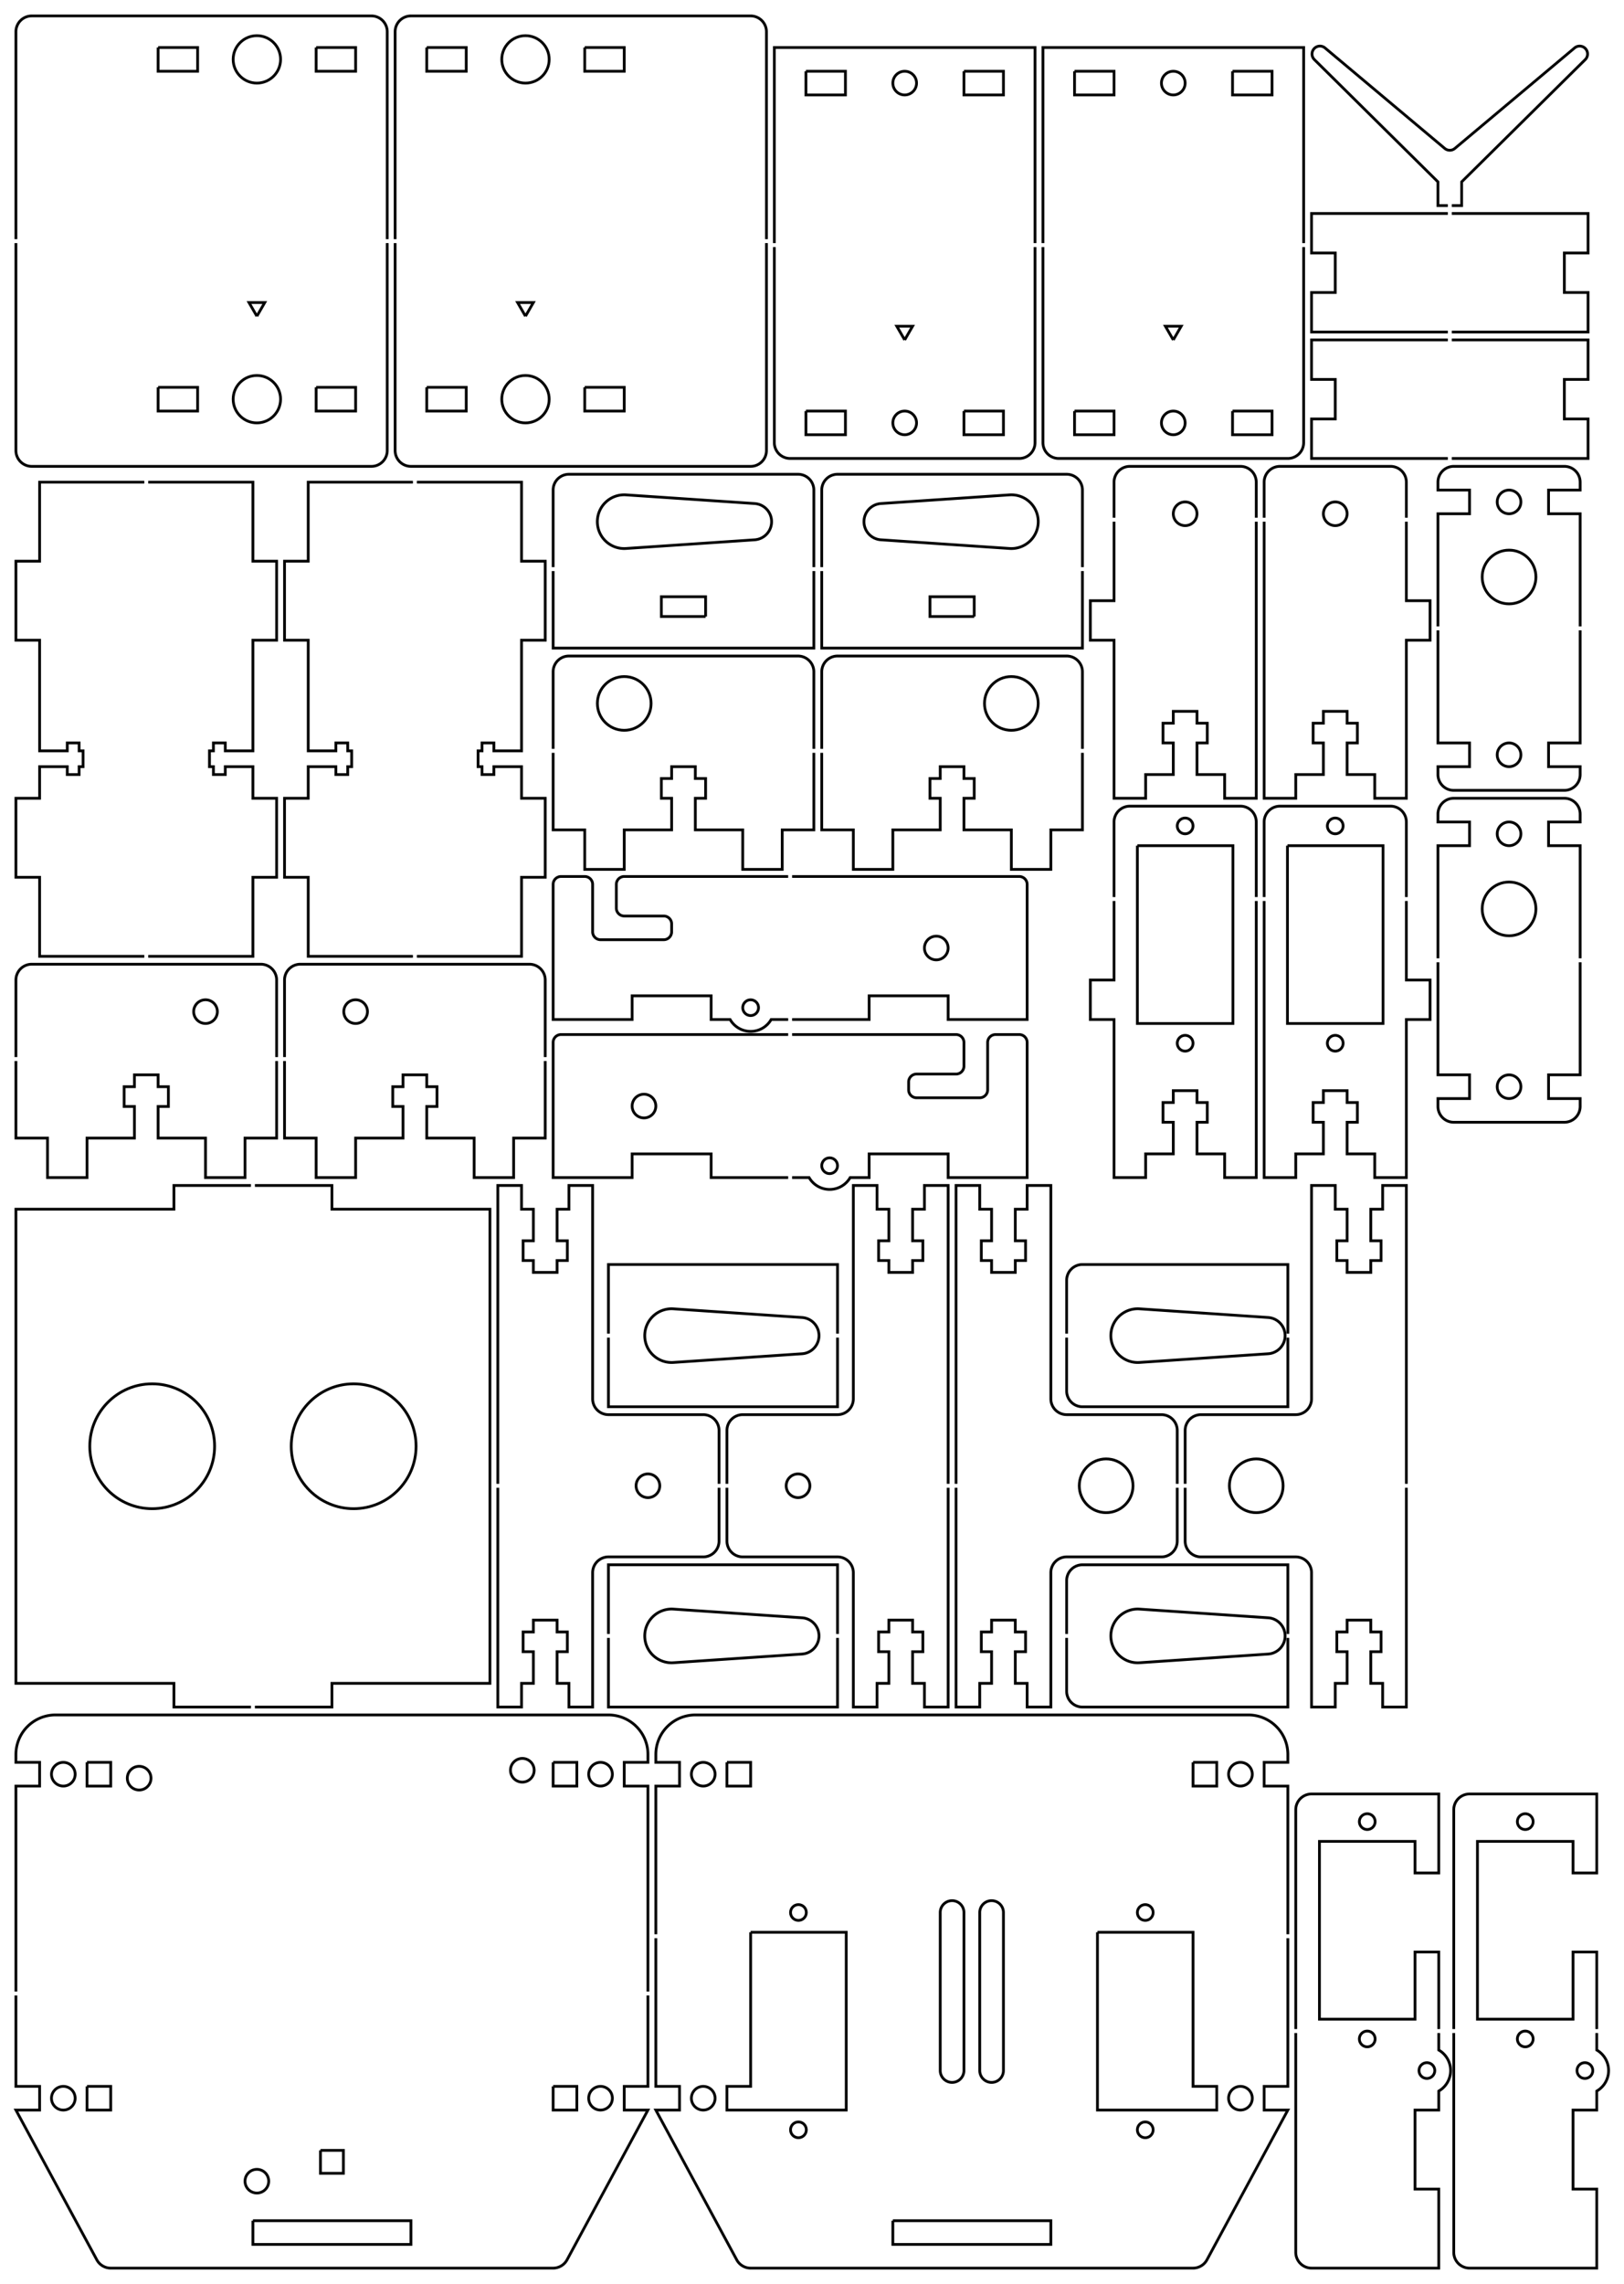 <?xml version="1.0"?>
<!DOCTYPE svg PUBLIC "-//W3C//DTD SVG 1.1//EN" "http://www.w3.org/Graphics/SVG/1.1/DTD/svg11.dtd">
<svg width="205.565mm" height="289.031mm" viewBox="0 0 205.565 289.031" xmlns="http://www.w3.org/2000/svg" version="1.1">
<g id="Sketch025" transform="translate(-2.985,292.015) scale(1,-1)">
<path id="Sketch025_w0000"  d="M 134.0 261.25 L 134.0 286.0 L 101.0 286.0 L 101.0 261.25 " stroke="#000000" stroke-width="0.35 px" style="stroke-width:0.35;stroke-miterlimit:4;stroke-dasharray:none;fill:none;fill-rule: evenodd "/>
<path id="Sketch025_w0001"  d="M 101.0 260.75 L 101.0 236.0 A 2 2 0 0 1 103 234L 132.0 234.0 A 2 2 0 0 1 134 236L 134.0 260.75 " stroke="#000000" stroke-width="0.35 px" style="stroke-width:0.35;stroke-miterlimit:4;stroke-dasharray:none;fill:none;fill-rule: evenodd "/>
<circle cx="117.5" cy="281.5" r="1.5" stroke="#000000" stroke-width="0.35 px" style="stroke-width:0.35;stroke-miterlimit:4;stroke-dasharray:none;fill:none"/>
<circle cx="117.5" cy="238.5" r="1.5" stroke="#000000" stroke-width="0.35 px" style="stroke-width:0.35;stroke-miterlimit:4;stroke-dasharray:none;fill:none"/>
<path id="Sketch025_w0004"  d="M 125.0 283.0 L 130.0 283.0 L 130.0 280.0 L 125.0 280.0 L 125.0 283.0 " stroke="#000000" stroke-width="0.35 px" style="stroke-width:0.35;stroke-miterlimit:4;stroke-dasharray:none;fill:none;fill-rule: evenodd "/>
<path id="Sketch025_w0005"  d="M 105.0 283.0 L 110.0 283.0 L 110.0 280.0 L 105.0 280.0 L 105.0 283.0 " stroke="#000000" stroke-width="0.35 px" style="stroke-width:0.35;stroke-miterlimit:4;stroke-dasharray:none;fill:none;fill-rule: evenodd "/>
<path id="Sketch025_w0006"  d="M 105.0 240.0 L 110.0 240.0 L 110.0 237.0 L 105.0 237.0 L 105.0 240.0 " stroke="#000000" stroke-width="0.35 px" style="stroke-width:0.35;stroke-miterlimit:4;stroke-dasharray:none;fill:none;fill-rule: evenodd "/>
<path id="Sketch025_w0007"  d="M 125.0 240.0 L 130.0 240.0 L 130.0 237.0 L 125.0 237.0 L 125.0 240.0 " stroke="#000000" stroke-width="0.35 px" style="stroke-width:0.35;stroke-miterlimit:4;stroke-dasharray:none;fill:none;fill-rule: evenodd "/>
<path id="Sketch025_w0008"  d="M 117.5 249.0 L 118.5 250.732 L 116.5 250.732 L 117.5 249.0 " stroke="#000000" stroke-width="0.35 px" style="stroke-width:0.35;stroke-miterlimit:4;stroke-dasharray:none;fill:none;fill-rule: evenodd "/>
<title>Sketch017</title>
</g>
<g id="Sketch046" transform="translate(-2.985,292.015) scale(1,-1)">
<path id="Sketch046_w0000"  d="M 38.0 158.25 L 38.0 168.0 A 2 2 0 0 1 36 170L 7 170.0 A 2 2 0 0 1 5 168L 5.0 158.25 " stroke="#000000" stroke-width="0.35 px" style="stroke-width:0.35;stroke-miterlimit:4;stroke-dasharray:none;fill:none;fill-rule: evenodd "/>
<path id="Sketch046_w0001"  d="M 5.0 157.75 L 5.0 148.0 L 9.0 148.0 L 9.0 143.0 L 14.0 143.0 L 14.0 148.0 L 20.0 148.0 L 20.0 152.0 L 18.7 152.0 L 18.7 154.5 L 20.0 154.5 L 20.0 156.0 L 23.0 156.0 L 23.0 154.5 L 24.3 154.5 L 24.3 152.0 L 23.0 152.0 L 23.0 148.0 L 29.0 148.0 L 29.0 143.0 L 34.0 143.0 L 34.0 148.0 L 38.0 148.0 L 38.0 157.75 " stroke="#000000" stroke-width="0.35 px" style="stroke-width:0.35;stroke-miterlimit:4;stroke-dasharray:none;fill:none;fill-rule: evenodd "/>
<circle cx="29.0" cy="164.0" r="1.5" stroke="#000000" stroke-width="0.35 px" style="stroke-width:0.35;stroke-miterlimit:4;stroke-dasharray:none;fill:none"/>
<title>Sketch046</title>
</g>
<g id="Sketch039" transform="translate(-2.985,292.015) scale(1,-1)">
<path id="Sketch039_w0000"  d="M 203.0 170.75 L 203.0 185.0 L 199.0 185.0 L 199.0 188.0 L 203.0 188.0 L 203.0 189.0 A 2 2 0 0 1 201 191L 187.0 191.0 A 2 2 0 0 1 185 189L 185.0 188.0 L 189.0 188.0 L 189.0 185.0 L 185.0 185.0 L 185.0 170.75 " stroke="#000000" stroke-width="0.35 px" style="stroke-width:0.35;stroke-miterlimit:4;stroke-dasharray:none;fill:none;fill-rule: evenodd "/>
<path id="Sketch039_w0001"  d="M 185.0 170.25 L 185.0 156.0 L 189.0 156.0 L 189.0 153.0 L 185.0 153.0 L 185.0 152.0 A 2 2 0 0 1 187 150L 201.0 150.0 A 2 2 0 0 1 203 152L 203.0 153.0 L 199.0 153.0 L 199.0 156.0 L 203.0 156.0 L 203.0 170.25 " stroke="#000000" stroke-width="0.35 px" style="stroke-width:0.35;stroke-miterlimit:4;stroke-dasharray:none;fill:none;fill-rule: evenodd "/>
<circle cx="194.0" cy="154.5" r="1.5" stroke="#000000" stroke-width="0.35 px" style="stroke-width:0.35;stroke-miterlimit:4;stroke-dasharray:none;fill:none"/>
<circle cx="194.0" cy="186.5" r="1.5" stroke="#000000" stroke-width="0.35 px" style="stroke-width:0.35;stroke-miterlimit:4;stroke-dasharray:none;fill:none"/>
<circle cx="194.0" cy="177.0" r="3.4" stroke="#000000" stroke-width="0.35 px" style="stroke-width:0.35;stroke-miterlimit:4;stroke-dasharray:none;fill:none"/>
<title>Sketch039</title>
</g>
<g id="Sketch051" transform="translate(-2.985,292.015) scale(1,-1)">
<path id="Sketch051_w0000"  d="M 5.0 40.0 L 5.0 66.0 L 8.0 66.0 L 8.0 69.0 L 5.0 69.0 L 5.0 70.0 A 5 5 0 0 0 10 75L 80.0 75.0 A 5 5 0 0 0 85 70L 85.0 69.0 L 82.0 69.0 L 82.0 66.0 L 85.0 66.0 L 85.0 40.0 " stroke="#000000" stroke-width="0.35 px" style="stroke-width:0.35;stroke-miterlimit:4;stroke-dasharray:none;fill:none;fill-rule: evenodd "/>
<path id="Sketch051_w0001"  d="M 85.0 39.5 L 85.0 28.0 L 82.0 28.0 L 82.0 25.0 L 85.0 25.0 L 74.76 6.049 A 2 2 0 0 0 73 5L 17.0 5.0 A 2 2 0 0 0 15.241 6.049L 5.0 25.0 L 8.0 25.0 L 8.0 28.0 L 5.0 28.0 L 5.0 39.5 " stroke="#000000" stroke-width="0.35 px" style="stroke-width:0.35;stroke-miterlimit:4;stroke-dasharray:none;fill:none;fill-rule: evenodd "/>
<path id="Sketch051_w0002"  d="M 35.0 11.0 L 55.0 11.0 L 55.0 8.0 L 35.0 8.0 L 35.0 11.0 " stroke="#000000" stroke-width="0.35 px" style="stroke-width:0.35;stroke-miterlimit:4;stroke-dasharray:none;fill:none;fill-rule: evenodd "/>
<circle cx="35.5" cy="16.0" r="1.5" stroke="#000000" stroke-width="0.35 px" style="stroke-width:0.35;stroke-miterlimit:4;stroke-dasharray:none;fill:none"/>
<circle cx="20.6" cy="67.0" r="1.5" stroke="#000000" stroke-width="0.35 px" style="stroke-width:0.35;stroke-miterlimit:4;stroke-dasharray:none;fill:none"/>
<circle cx="69.1" cy="68.0" r="1.5" stroke="#000000" stroke-width="0.35 px" style="stroke-width:0.35;stroke-miterlimit:4;stroke-dasharray:none;fill:none"/>
<path id="Sketch051_w0006"  d="M 43.55 19.9 L 46.45 19.9 L 46.45 17.0 L 43.55 17.0 L 43.55 19.9 " stroke="#000000" stroke-width="0.35 px" style="stroke-width:0.35;stroke-miterlimit:4;stroke-dasharray:none;fill:none;fill-rule: evenodd "/>
<circle cx="11.0" cy="67.5" r="1.5" stroke="#000000" stroke-width="0.35 px" style="stroke-width:0.35;stroke-miterlimit:4;stroke-dasharray:none;fill:none"/>
<path id="Sketch051_w0008"  d="M 14.0 69.0 L 17.0 69.0 L 17.0 66.0 L 14.0 66.0 L 14.0 69.0 " stroke="#000000" stroke-width="0.35 px" style="stroke-width:0.35;stroke-miterlimit:4;stroke-dasharray:none;fill:none;fill-rule: evenodd "/>
<circle cx="79.0" cy="67.5" r="1.5" stroke="#000000" stroke-width="0.35 px" style="stroke-width:0.35;stroke-miterlimit:4;stroke-dasharray:none;fill:none"/>
<path id="Sketch051_w0010"  d="M 73.0 69.0 L 76.0 69.0 L 76.0 66.0 L 73.0 66.0 L 73.0 69.0 " stroke="#000000" stroke-width="0.35 px" style="stroke-width:0.35;stroke-miterlimit:4;stroke-dasharray:none;fill:none;fill-rule: evenodd "/>
<circle cx="79.0" cy="26.5" r="1.5" stroke="#000000" stroke-width="0.35 px" style="stroke-width:0.35;stroke-miterlimit:4;stroke-dasharray:none;fill:none"/>
<path id="Sketch051_w0012"  d="M 73.0 28.0 L 76.0 28.0 L 76.0 25.0 L 73.0 25.0 L 73.0 28.0 " stroke="#000000" stroke-width="0.35 px" style="stroke-width:0.35;stroke-miterlimit:4;stroke-dasharray:none;fill:none;fill-rule: evenodd "/>
<circle cx="11.0" cy="26.5" r="1.5" stroke="#000000" stroke-width="0.35 px" style="stroke-width:0.35;stroke-miterlimit:4;stroke-dasharray:none;fill:none"/>
<path id="Sketch051_w0014"  d="M 14.0 28.0 L 17.0 28.0 L 17.0 25.0 L 14.0 25.0 L 14.0 28.0 " stroke="#000000" stroke-width="0.35 px" style="stroke-width:0.35;stroke-miterlimit:4;stroke-dasharray:none;fill:none;fill-rule: evenodd "/>
<title>Sketch051</title>
</g>
<g id="Sketch064" transform="translate(-2.985,292.015) scale(1,-1)">
<path id="Sketch064_w0000"  d="M 166.0 84.75 L 166.0 76.0 L 140.0 76.0 A 2 2 0 0 0 138 78L 138.0 84.75 " stroke="#000000" stroke-width="0.35 px" style="stroke-width:0.35;stroke-miterlimit:4;stroke-dasharray:none;fill:none;fill-rule: evenodd "/>
<path id="Sketch064_w0001"  d="M 138.0 85.25 L 138.0 92.0 A 2 2 0 0 0 140 94L 166.0 94.0 L 166.0 85.25 " stroke="#000000" stroke-width="0.35 px" style="stroke-width:0.35;stroke-miterlimit:4;stroke-dasharray:none;fill:none;fill-rule: evenodd "/>
<path id="Sketch064_w0002"  d="M 147.229 88.392 L 163.505 87.295 A 2.3 2.3 0 0 0 163.505 82.705L 147.229 81.608 A 3.4 3.4 0 1 0 147.229 88.392" stroke="#000000" stroke-width="0.35 px" style="stroke-width:0.35;stroke-miterlimit:4;stroke-dasharray:none;fill:none;fill-rule: evenodd "/>
<title>Sketch064</title>
</g>
<g id="Sketch094" transform="translate(-2.985,292.015) scale(1,-1)">
<path id="Sketch094_w0000"  d="M 144.0 178.0 L 144.0 168.0 L 141.0 168.0 L 141.0 163.0 L 144.0 163.0 L 144.0 143.0 L 148.0 143.0 L 148.0 146.0 L 151.5 146.0 L 151.5 150.0 L 150.2 150.0 L 150.2 152.5 L 151.5 152.5 L 151.5 154.0 L 154.5 154.0 L 154.5 152.5 L 155.8 152.5 L 155.8 150.0 L 154.5 150.0 L 154.5 146.0 L 158.0 146.0 L 158.0 143.0 L 162.0 143.0 L 162.0 178.0 " stroke="#000000" stroke-width="0.35 px" style="stroke-width:0.35;stroke-miterlimit:4;stroke-dasharray:none;fill:none;fill-rule: evenodd "/>
<path id="Sketch094_w0001"  d="M 162.0 178.5 L 162.0 188.0 A 2 2 0 0 1 160 190L 146.0 190.0 A 2 2 0 0 1 144 188L 144.0 178.5 " stroke="#000000" stroke-width="0.35 px" style="stroke-width:0.35;stroke-miterlimit:4;stroke-dasharray:none;fill:none;fill-rule: evenodd "/>
<path id="Sketch094_w0002"  d="M 146.95 185.0 L 159.05 185.0 L 159.05 162.5 L 146.95 162.5 L 146.95 185.0 " stroke="#000000" stroke-width="0.35 px" style="stroke-width:0.35;stroke-miterlimit:4;stroke-dasharray:none;fill:none;fill-rule: evenodd "/>
<circle cx="153.0" cy="187.5" r="1.0" stroke="#000000" stroke-width="0.35 px" style="stroke-width:0.35;stroke-miterlimit:4;stroke-dasharray:none;fill:none"/>
<circle cx="153.0" cy="160.0" r="1.0" stroke="#000000" stroke-width="0.35 px" style="stroke-width:0.35;stroke-miterlimit:4;stroke-dasharray:none;fill:none"/>
<title>Sketch094</title>
</g>
<g id="Sketch095" transform="translate(-2.985,292.015) scale(1,-1)">
<path id="Sketch095_w0000"  d="M 144.0 226.0 L 144.0 216.0 L 141.0 216.0 L 141.0 211.0 L 144.0 211.0 L 144.0 191.0 L 148.0 191.0 L 148.0 194.0 L 151.5 194.0 L 151.5 198.0 L 150.2 198.0 L 150.2 200.5 L 151.5 200.5 L 151.5 202.0 L 154.5 202.0 L 154.5 200.5 L 155.8 200.5 L 155.8 198.0 L 154.5 198.0 L 154.5 194.0 L 158.0 194.0 L 158.0 191.0 L 162.0 191.0 L 162.0 226.0 " stroke="#000000" stroke-width="0.35 px" style="stroke-width:0.35;stroke-miterlimit:4;stroke-dasharray:none;fill:none;fill-rule: evenodd "/>
<path id="Sketch095_w0001"  d="M 162.0 226.5 L 162.0 231.0 A 2 2 0 0 1 160 233L 146.0 233.0 A 2 2 0 0 1 144 231L 144.0 226.5 " stroke="#000000" stroke-width="0.35 px" style="stroke-width:0.35;stroke-miterlimit:4;stroke-dasharray:none;fill:none;fill-rule: evenodd "/>
<circle cx="153.0" cy="227.0" r="1.5" stroke="#000000" stroke-width="0.35 px" style="stroke-width:0.35;stroke-miterlimit:4;stroke-dasharray:none;fill:none"/>
<title>Sketch095</title>
</g>
<g id="Sketch083" transform="translate(-2.985,292.015) scale(1,-1)">
<path id="Sketch083_w0000"  d="M 95.0 104.25 L 95.0 111.0 A 2 2 0 0 0 97 113L 109.0 113.0 A 2 2 0 0 1 111 115L 111.0 142.0 L 114.0 142.0 L 114.0 139.0 L 115.5 139.0 L 115.5 135.0 L 114.2 135.0 L 114.2 132.5 L 115.5 132.5 L 115.5 131.0 L 118.5 131.0 L 118.5 132.5 L 119.8 132.5 L 119.8 135.0 L 118.5 135.0 L 118.5 139.0 L 120.0 139.0 L 120.0 142.0 L 123.0 142.0 L 123.0 104.25 " stroke="#000000" stroke-width="0.35 px" style="stroke-width:0.35;stroke-miterlimit:4;stroke-dasharray:none;fill:none;fill-rule: evenodd "/>
<path id="Sketch083_w0001"  d="M 123.0 103.75 L 123.0 76.0 L 120.0 76.0 L 120.0 79.0 L 118.5 79.0 L 118.5 83.0 L 119.8 83.0 L 119.8 85.5 L 118.5 85.5 L 118.5 87.0 L 115.5 87.0 L 115.5 85.5 L 114.2 85.5 L 114.2 83.0 L 115.5 83.0 L 115.5 79.0 L 114.0 79.0 L 114.0 76.0 L 111.0 76.0 L 111.0 93.0 A 2 2 0 0 1 109 95L 97.0 95 A 2 2 0 0 0 95 97L 95.0 103.75 " stroke="#000000" stroke-width="0.35 px" style="stroke-width:0.35;stroke-miterlimit:4;stroke-dasharray:none;fill:none;fill-rule: evenodd "/>
<circle cx="104.0" cy="104.0" r="1.5" stroke="#000000" stroke-width="0.35 px" style="stroke-width:0.35;stroke-miterlimit:4;stroke-dasharray:none;fill:none"/>
<title>Sketch083</title>
</g>
<g id="Sketch052" transform="translate(-2.985,292.015) scale(1,-1)">
<path id="Sketch052_w0000"  d="M 86.0 47.25 L 86.0 66.0 L 89.0 66.0 L 89.0 69.0 L 86.0 69.0 L 86.0 70.0 A 5 5 0 0 0 91 75L 161.0 75.0 A 5 5 0 0 0 166 70L 166.0 69.0 L 163.0 69.0 L 163.0 66.0 L 166.0 66.0 L 166.0 47.25 " stroke="#000000" stroke-width="0.35 px" style="stroke-width:0.35;stroke-miterlimit:4;stroke-dasharray:none;fill:none;fill-rule: evenodd "/>
<path id="Sketch052_w0001"  d="M 166.0 46.75 L 166.0 28.0 L 163.0 28.0 L 163.0 25.0 L 166.0 25.0 L 155.76 6.049 A 2 2 0 0 0 154 5L 98.0 5.0 A 2 2 0 0 0 96.24 6.049L 86.0 25.0 L 89.0 25.0 L 89.0 28.0 L 86.0 28.0 L 86.0 46.75 " stroke="#000000" stroke-width="0.35 px" style="stroke-width:0.35;stroke-miterlimit:4;stroke-dasharray:none;fill:none;fill-rule: evenodd "/>
<path id="Sketch052_w0002"  d="M 116.0 11.0 L 136.0 11.0 L 136.0 8.0 L 116.0 8.0 L 116.0 11.0 " stroke="#000000" stroke-width="0.35 px" style="stroke-width:0.35;stroke-miterlimit:4;stroke-dasharray:none;fill:none;fill-rule: evenodd "/>
<path id="Sketch052_w0003"  d="M 122.0 50.0 L 122.0 30.0 A 1.5 1.5 0 1 1 125 30L 125.0 50.0 A 1.5 1.5 0 1 1 122 50" stroke="#000000" stroke-width="0.35 px" style="stroke-width:0.35;stroke-miterlimit:4;stroke-dasharray:none;fill:none;fill-rule: evenodd "/>
<path id="Sketch052_w0004"  d="M 127.0 50.0 L 127.0 30.0 A 1.5 1.5 0 1 1 130 30L 130.0 50.0 A 1.5 1.5 0 1 1 127 50" stroke="#000000" stroke-width="0.35 px" style="stroke-width:0.35;stroke-miterlimit:4;stroke-dasharray:none;fill:none;fill-rule: evenodd "/>
<path id="Sketch052_w0005"  d="M 98.0 47.5 L 110.1 47.5 L 110.1 25.0 L 98.0 25.0 L 95.0 25.0 L 95.0 28.0 L 98.0 28.0 L 98.0 47.5 " stroke="#000000" stroke-width="0.35 px" style="stroke-width:0.35;stroke-miterlimit:4;stroke-dasharray:none;fill:none;fill-rule: evenodd "/>
<path id="Sketch052_w0006"  d="M 141.9 47.5 L 154.0 47.5 L 154.0 28.0 L 157.0 28.0 L 157.0 25.0 L 154.0 25.0 L 141.9 25.0 L 141.9 47.5 " stroke="#000000" stroke-width="0.35 px" style="stroke-width:0.35;stroke-miterlimit:4;stroke-dasharray:none;fill:none;fill-rule: evenodd "/>
<circle cx="104.05" cy="50.0" r="1.0" stroke="#000000" stroke-width="0.35 px" style="stroke-width:0.35;stroke-miterlimit:4;stroke-dasharray:none;fill:none"/>
<circle cx="104.05" cy="22.5" r="1.0" stroke="#000000" stroke-width="0.35 px" style="stroke-width:0.35;stroke-miterlimit:4;stroke-dasharray:none;fill:none"/>
<circle cx="147.95" cy="22.5" r="1.0" stroke="#000000" stroke-width="0.35 px" style="stroke-width:0.35;stroke-miterlimit:4;stroke-dasharray:none;fill:none"/>
<circle cx="147.95" cy="50.0" r="1.0" stroke="#000000" stroke-width="0.35 px" style="stroke-width:0.35;stroke-miterlimit:4;stroke-dasharray:none;fill:none"/>
<circle cx="92.0" cy="67.5" r="1.5" stroke="#000000" stroke-width="0.35 px" style="stroke-width:0.35;stroke-miterlimit:4;stroke-dasharray:none;fill:none"/>
<path id="Sketch052_w0012"  d="M 95.0 69.0 L 98.0 69.0 L 98.0 66.0 L 95.0 66.0 L 95.0 69.0 " stroke="#000000" stroke-width="0.35 px" style="stroke-width:0.35;stroke-miterlimit:4;stroke-dasharray:none;fill:none;fill-rule: evenodd "/>
<circle cx="160.0" cy="67.5" r="1.5" stroke="#000000" stroke-width="0.35 px" style="stroke-width:0.35;stroke-miterlimit:4;stroke-dasharray:none;fill:none"/>
<path id="Sketch052_w0014"  d="M 154.0 69.0 L 157.0 69.0 L 157.0 66.0 L 154.0 66.0 L 154.0 69.0 " stroke="#000000" stroke-width="0.35 px" style="stroke-width:0.35;stroke-miterlimit:4;stroke-dasharray:none;fill:none;fill-rule: evenodd "/>
<circle cx="92.0" cy="26.5" r="1.5" stroke="#000000" stroke-width="0.35 px" style="stroke-width:0.35;stroke-miterlimit:4;stroke-dasharray:none;fill:none"/>
<circle cx="160.0" cy="26.5" r="1.5" stroke="#000000" stroke-width="0.35 px" style="stroke-width:0.35;stroke-miterlimit:4;stroke-dasharray:none;fill:none"/>
<title>Sketch052</title>
</g>
<g id="Sketch084" transform="translate(-2.985,292.015) scale(1,-1)">
<path id="Sketch084_w0000"  d="M 94.0 103.75 L 94.0 97 A 2 2 0 0 0 92 95L 80.0 95.0 A 2 2 0 0 1 78 93L 78.0 76.0 L 75.0 76.0 L 75.0 79.0 L 73.5 79.0 L 73.5 83.0 L 74.8 83.0 L 74.8 85.5 L 73.5 85.5 L 73.5 87.0 L 70.5 87.0 L 70.5 85.5 L 69.2 85.5 L 69.2 83.0 L 70.5 83.0 L 70.5 79.0 L 69.0 79.0 L 69.0 76.0 L 66.0 76.0 L 66.0 103.75 " stroke="#000000" stroke-width="0.35 px" style="stroke-width:0.35;stroke-miterlimit:4;stroke-dasharray:none;fill:none;fill-rule: evenodd "/>
<path id="Sketch084_w0001"  d="M 66.0 104.25 L 66.0 142.0 L 69.0 142.0 L 69.0 139.0 L 70.5 139.0 L 70.5 135.0 L 69.2 135.0 L 69.2 132.5 L 70.5 132.5 L 70.5 131.0 L 73.5 131.0 L 73.5 132.5 L 74.8 132.5 L 74.8 135.0 L 73.5 135.0 L 73.5 139.0 L 75.0 139.0 L 75.0 142.0 L 78.0 142.0 L 78.0 115.0 A 2 2 0 0 1 80 113L 92.0 113.0 A 2 2 0 0 0 94 111L 94.0 104.25 " stroke="#000000" stroke-width="0.35 px" style="stroke-width:0.35;stroke-miterlimit:4;stroke-dasharray:none;fill:none;fill-rule: evenodd "/>
<circle cx="85.0" cy="104.0" r="1.5" stroke="#000000" stroke-width="0.35 px" style="stroke-width:0.35;stroke-miterlimit:4;stroke-dasharray:none;fill:none"/>
<title>Sketch084</title>
</g>
<g id="Sketch102" transform="translate(-2.985,292.015) scale(1,-1)">
<path id="Sketch102_w0000"  d="M 52.0 261.75 L 52.0 288.0 A 2 2 0 0 1 50 290L 7.0 290.0 A 2 2 0 0 1 5 288L 5.0 261.75 " stroke="#000000" stroke-width="0.35 px" style="stroke-width:0.35;stroke-miterlimit:4;stroke-dasharray:none;fill:none;fill-rule: evenodd "/>
<path id="Sketch102_w0001"  d="M 5.0 261.25 L 5.0 235.0 A 2 2 0 0 1 7 233L 50.0 233.0 A 2 2 0 0 1 52 235L 52.0 261.25 " stroke="#000000" stroke-width="0.35 px" style="stroke-width:0.35;stroke-miterlimit:4;stroke-dasharray:none;fill:none;fill-rule: evenodd "/>
<circle cx="35.5" cy="284.5" r="3.0" stroke="#000000" stroke-width="0.35 px" style="stroke-width:0.35;stroke-miterlimit:4;stroke-dasharray:none;fill:none"/>
<circle cx="35.5" cy="241.5" r="3.0" stroke="#000000" stroke-width="0.35 px" style="stroke-width:0.35;stroke-miterlimit:4;stroke-dasharray:none;fill:none"/>
<path id="Sketch102_w0004"  d="M 43.0 286.0 L 48.0 286.0 L 48.0 283.0 L 43.0 283.0 L 43.0 286.0 " stroke="#000000" stroke-width="0.35 px" style="stroke-width:0.35;stroke-miterlimit:4;stroke-dasharray:none;fill:none;fill-rule: evenodd "/>
<path id="Sketch102_w0005"  d="M 23.0 286.0 L 28.0 286.0 L 28.0 283.0 L 23.0 283.0 L 23.0 286.0 " stroke="#000000" stroke-width="0.35 px" style="stroke-width:0.35;stroke-miterlimit:4;stroke-dasharray:none;fill:none;fill-rule: evenodd "/>
<path id="Sketch102_w0006"  d="M 23.0 243.0 L 28.0 243.0 L 28.0 240.0 L 23.0 240.0 L 23.0 243.0 " stroke="#000000" stroke-width="0.35 px" style="stroke-width:0.35;stroke-miterlimit:4;stroke-dasharray:none;fill:none;fill-rule: evenodd "/>
<path id="Sketch102_w0007"  d="M 43.0 243.0 L 48.0 243.0 L 48.0 240.0 L 43.0 240.0 L 43.0 243.0 " stroke="#000000" stroke-width="0.35 px" style="stroke-width:0.35;stroke-miterlimit:4;stroke-dasharray:none;fill:none;fill-rule: evenodd "/>
<path id="Sketch102_w0008"  d="M 35.5 252.0 L 36.5 253.732 L 34.5 253.732 L 35.5 252.0 " stroke="#000000" stroke-width="0.35 px" style="stroke-width:0.35;stroke-miterlimit:4;stroke-dasharray:none;fill:none;fill-rule: evenodd "/>
<title>Sketch102</title>
</g>
<g id="Sketch101" transform="translate(-2.985,292.015) scale(1,-1)">
<path id="Sketch101_w0000"  d="M 106.0 197.25 L 106.0 207.0 A 2 2 0 0 1 104 209L 75.0 209.0 A 2 2 0 0 1 73 207L 73.0 197.25 " stroke="#000000" stroke-width="0.35 px" style="stroke-width:0.35;stroke-miterlimit:4;stroke-dasharray:none;fill:none;fill-rule: evenodd "/>
<path id="Sketch101_w0001"  d="M 73.0 196.75 L 73.0 187.0 L 77.0 187.0 L 77.0 182.0 L 82.0 182.0 L 82.0 187.0 L 88.0 187.0 L 88.0 191.0 L 86.7 191.0 L 86.7 193.5 L 88.0 193.5 L 88.0 195.0 L 91.0 195.0 L 91.0 193.5 L 92.3 193.5 L 92.3 191.0 L 91.0 191.0 L 91.0 187.0 L 97.0 187.0 L 97.0 182.0 L 102.0 182.0 L 102.0 187.0 L 106.0 187.0 L 106.0 196.75 " stroke="#000000" stroke-width="0.35 px" style="stroke-width:0.35;stroke-miterlimit:4;stroke-dasharray:none;fill:none;fill-rule: evenodd "/>
<circle cx="82.0" cy="203.0" r="3.4" stroke="#000000" stroke-width="0.35 px" style="stroke-width:0.35;stroke-miterlimit:4;stroke-dasharray:none;fill:none"/>
<title>Sketch101</title>
</g>
<g id="Sketch100" transform="translate(-2.985,292.015) scale(1,-1)">
<path id="Sketch100_w0000"  d="M 140.0 197.25 L 140.0 207.0 A 2 2 0 0 1 138 209L 109.0 209.0 A 2 2 0 0 1 107 207L 107.0 197.25 " stroke="#000000" stroke-width="0.35 px" style="stroke-width:0.35;stroke-miterlimit:4;stroke-dasharray:none;fill:none;fill-rule: evenodd "/>
<path id="Sketch100_w0001"  d="M 107.0 196.75 L 107.0 187.0 L 111.0 187.0 L 111.0 182.0 L 116.0 182.0 L 116.0 187.0 L 122.0 187.0 L 122.0 191.0 L 120.7 191.0 L 120.7 193.5 L 122.0 193.5 L 122.0 195.0 L 125.0 195.0 L 125.0 193.5 L 126.3 193.5 L 126.3 191.0 L 125.0 191.0 L 125.0 187.0 L 131.0 187.0 L 131.0 182.0 L 136.0 182.0 L 136.0 187.0 L 140.0 187.0 L 140.0 196.75 " stroke="#000000" stroke-width="0.35 px" style="stroke-width:0.35;stroke-miterlimit:4;stroke-dasharray:none;fill:none;fill-rule: evenodd "/>
<circle cx="131.0" cy="203.0" r="3.4" stroke="#000000" stroke-width="0.35 px" style="stroke-width:0.35;stroke-miterlimit:4;stroke-dasharray:none;fill:none"/>
<title>Sketch100</title>
</g>
<g id="Sketch099" transform="translate(-2.985,292.015) scale(1,-1)">
<path id="Sketch099_w0000"  d="M 72.0 158.25 L 72.0 168.0 A 2 2 0 0 1 70 170L 41.0 170.0 A 2 2 0 0 1 39 168L 39.0 158.25 " stroke="#000000" stroke-width="0.35 px" style="stroke-width:0.35;stroke-miterlimit:4;stroke-dasharray:none;fill:none;fill-rule: evenodd "/>
<path id="Sketch099_w0001"  d="M 39.0 157.75 L 39.0 148.0 L 43.0 148.0 L 43.0 143.0 L 48.0 143.0 L 48.0 148.0 L 54.0 148.0 L 54.0 152.0 L 52.7 152.0 L 52.7 154.5 L 54.0 154.5 L 54.0 156.0 L 57.0 156.0 L 57.0 154.5 L 58.3 154.5 L 58.3 152.0 L 57.0 152.0 L 57.0 148.0 L 63.0 148.0 L 63.0 143.0 L 68.0 143.0 L 68.0 148.0 L 72.0 148.0 L 72.0 157.75 " stroke="#000000" stroke-width="0.35 px" style="stroke-width:0.35;stroke-miterlimit:4;stroke-dasharray:none;fill:none;fill-rule: evenodd "/>
<circle cx="48.0" cy="164.0" r="1.5" stroke="#000000" stroke-width="0.35 px" style="stroke-width:0.35;stroke-miterlimit:4;stroke-dasharray:none;fill:none"/>
<title>Sketch099</title>
</g>
<g id="Sketch104" transform="translate(-2.985,292.015) scale(1,-1)">
<path id="Sketch104_w0000"  d="M 106.0 220.25 L 106.0 230.0 A 2 2 0 0 1 104 232L 75.0 232.0 A 2 2 0 0 1 73 230L 73.0 220.25 " stroke="#000000" stroke-width="0.35 px" style="stroke-width:0.35;stroke-miterlimit:4;stroke-dasharray:none;fill:none;fill-rule: evenodd "/>
<path id="Sketch104_w0001"  d="M 92.3 214.0 L 92.3 216.5 L 86.7 216.5 L 86.7 214.0 L 92.3 214.0 " stroke="#000000" stroke-width="0.35 px" style="stroke-width:0.35;stroke-miterlimit:4;stroke-dasharray:none;fill:none;fill-rule: evenodd "/>
<path id="Sketch104_w0002"  d="M 73.0 219.75 L 73.0 210.0 L 106.0 210.0 L 106.0 219.75 " stroke="#000000" stroke-width="0.35 px" style="stroke-width:0.35;stroke-miterlimit:4;stroke-dasharray:none;fill:none;fill-rule: evenodd "/>
<path id="Sketch104_w0003"  d="M 82.229 229.392 L 98.505 228.295 A 2.3 2.3 0 0 0 98.505 223.705L 82.229 222.608 A 3.4 3.4 0 1 0 82.229 229.392" stroke="#000000" stroke-width="0.35 px" style="stroke-width:0.35;stroke-miterlimit:4;stroke-dasharray:none;fill:none;fill-rule: evenodd "/>
<title>Sketch104</title>
</g>
<g id="Sketch105" transform="translate(-2.985,292.015) scale(1,-1)">
<path id="Sketch105_w0000"  d="M 140.0 220.25 L 140.0 230.0 A 2 2 0 0 1 138 232L 109.0 232.0 A 2 2 0 0 1 107 230L 107.0 220.25 " stroke="#000000" stroke-width="0.35 px" style="stroke-width:0.35;stroke-miterlimit:4;stroke-dasharray:none;fill:none;fill-rule: evenodd "/>
<path id="Sketch105_w0001"  d="M 126.3 214.0 L 126.3 216.5 L 120.7 216.5 L 120.7 214.0 L 126.3 214.0 " stroke="#000000" stroke-width="0.35 px" style="stroke-width:0.35;stroke-miterlimit:4;stroke-dasharray:none;fill:none;fill-rule: evenodd "/>
<path id="Sketch105_w0002"  d="M 107.0 219.75 L 107.0 210.0 L 140.0 210.0 L 140.0 219.75 " stroke="#000000" stroke-width="0.35 px" style="stroke-width:0.35;stroke-miterlimit:4;stroke-dasharray:none;fill:none;fill-rule: evenodd "/>
<path id="Sketch105_w0003"  d="M 130.771 229.392 L 114.495 228.295 A 2.3 2.3 0 0 1 114.495 223.705L 130.771 222.608 A 3.4 3.4 0 1 1 130.771 229.392" stroke="#000000" stroke-width="0.35 px" style="stroke-width:0.35;stroke-miterlimit:4;stroke-dasharray:none;fill:none;fill-rule: evenodd "/>
<title>Sketch105</title>
</g>
<g id="Sketch103" transform="translate(-2.985,292.015) scale(1,-1)">
<path id="Sketch103_w0000"  d="M 100.0 261.75 L 100.0 288.0 A 2 2 0 0 1 98 290L 55.0 290.0 A 2 2 0 0 1 53 288L 53.0 261.75 " stroke="#000000" stroke-width="0.35 px" style="stroke-width:0.35;stroke-miterlimit:4;stroke-dasharray:none;fill:none;fill-rule: evenodd "/>
<path id="Sketch103_w0001"  d="M 53.0 261.25 L 53.0 235.0 A 2 2 0 0 1 55 233L 98.0 233.0 A 2 2 0 0 1 100 235L 100.0 261.25 " stroke="#000000" stroke-width="0.35 px" style="stroke-width:0.35;stroke-miterlimit:4;stroke-dasharray:none;fill:none;fill-rule: evenodd "/>
<circle cx="69.5" cy="284.5" r="3.0" stroke="#000000" stroke-width="0.35 px" style="stroke-width:0.35;stroke-miterlimit:4;stroke-dasharray:none;fill:none"/>
<circle cx="69.5" cy="241.5" r="3.0" stroke="#000000" stroke-width="0.35 px" style="stroke-width:0.35;stroke-miterlimit:4;stroke-dasharray:none;fill:none"/>
<path id="Sketch103_w0004"  d="M 77.0 286.0 L 82.0 286.0 L 82.0 283.0 L 77.0 283.0 L 77.0 286.0 " stroke="#000000" stroke-width="0.35 px" style="stroke-width:0.35;stroke-miterlimit:4;stroke-dasharray:none;fill:none;fill-rule: evenodd "/>
<path id="Sketch103_w0005"  d="M 57.0 286.0 L 62.0 286.0 L 62.0 283.0 L 57.0 283.0 L 57.0 286.0 " stroke="#000000" stroke-width="0.35 px" style="stroke-width:0.35;stroke-miterlimit:4;stroke-dasharray:none;fill:none;fill-rule: evenodd "/>
<path id="Sketch103_w0006"  d="M 57.0 243.0 L 62.0 243.0 L 62.0 240.0 L 57.0 240.0 L 57.0 243.0 " stroke="#000000" stroke-width="0.35 px" style="stroke-width:0.35;stroke-miterlimit:4;stroke-dasharray:none;fill:none;fill-rule: evenodd "/>
<path id="Sketch103_w0007"  d="M 77.0 243.0 L 82.0 243.0 L 82.0 240.0 L 77.0 240.0 L 77.0 243.0 " stroke="#000000" stroke-width="0.35 px" style="stroke-width:0.35;stroke-miterlimit:4;stroke-dasharray:none;fill:none;fill-rule: evenodd "/>
<path id="Sketch103_w0008"  d="M 69.5 252.0 L 70.5 253.732 L 68.5 253.732 L 69.5 252.0 " stroke="#000000" stroke-width="0.35 px" style="stroke-width:0.35;stroke-miterlimit:4;stroke-dasharray:none;fill:none;fill-rule: evenodd "/>
<title>Sketch103</title>
</g>
<g id="Sketch107" transform="translate(-2.985,292.015) scale(1,-1)">
<path id="Sketch107_w0000"  d="M 186.75 265.0 L 204.0 265.0 L 204.0 260.0 L 201.0 260.0 L 201.0 255.0 L 204.0 255.0 L 204.0 250.0 L 186.75 250.0 " stroke="#000000" stroke-width="0.35 px" style="stroke-width:0.35;stroke-miterlimit:4;stroke-dasharray:none;fill:none;fill-rule: evenodd "/>
<path id="Sketch107_w0001"  d="M 186.25 265.0 L 169.0 265.0 L 169.0 260.0 L 172.0 260.0 L 172.0 255.0 L 169.0 255.0 L 169.0 250.0 L 186.25 250.0 " stroke="#000000" stroke-width="0.35 px" style="stroke-width:0.35;stroke-miterlimit:4;stroke-dasharray:none;fill:none;fill-rule: evenodd "/>
<title>Sketch107</title>
</g>
<g id="Sketch003" transform="translate(-2.985,292.015) scale(1,-1)">
<path id="Sketch003_w0000"  d="M 34.75 142.0 L 25.0 142.0 L 25.0 139.0 L 5.0 139.0 L 5.0 79.0 L 25.0 79.0 L 25.0 76.0 L 34.75 76.0 " stroke="#000000" stroke-width="0.35 px" style="stroke-width:0.35;stroke-miterlimit:4;stroke-dasharray:none;fill:none;fill-rule: evenodd "/>
<path id="Sketch003_w0001"  d="M 35.25 76.0 L 45.0 76.0 L 45.0 79.0 L 65.0 79.0 L 65.0 139.0 L 45.0 139.0 L 45.0 142.0 L 35.25 142.0 " stroke="#000000" stroke-width="0.35 px" style="stroke-width:0.35;stroke-miterlimit:4;stroke-dasharray:none;fill:none;fill-rule: evenodd "/>
<circle cx="22.25" cy="109.0" r="7.9" stroke="#000000" stroke-width="0.35 px" style="stroke-width:0.35;stroke-miterlimit:4;stroke-dasharray:none;fill:none"/>
<circle cx="47.75" cy="109.0" r="7.9" stroke="#000000" stroke-width="0.35 px" style="stroke-width:0.35;stroke-miterlimit:4;stroke-dasharray:none;fill:none"/>
<title>Sketch003</title>
</g>
<g id="Sketch108" transform="translate(-2.985,292.015) scale(1,-1)">
<path id="Sketch108_w0000"  d="M 186.75 249.0 L 204.0 249.0 L 204.0 244.0 L 201.0 244.0 L 201.0 239.0 L 204.0 239.0 L 204.0 234.0 L 186.75 234.0 " stroke="#000000" stroke-width="0.35 px" style="stroke-width:0.35;stroke-miterlimit:4;stroke-dasharray:none;fill:none;fill-rule: evenodd "/>
<path id="Sketch108_w0001"  d="M 186.25 249.0 L 169.0 249.0 L 169.0 244.0 L 172.0 244.0 L 172.0 239.0 L 169.0 239.0 L 169.0 234.0 L 186.25 234.0 " stroke="#000000" stroke-width="0.35 px" style="stroke-width:0.35;stroke-miterlimit:4;stroke-dasharray:none;fill:none;fill-rule: evenodd "/>
<title>Sketch108</title>
</g>
<g id="Sketch110" transform="translate(-2.985,292.015) scale(1,-1)">
<path id="Sketch110_w0000"  d="M 102.75 161.1 L 74.0 161.1 A 1 1 0 0 1 73 160.1L 73.0 143.0 L 83.0 143.0 L 83.0 146.0 L 93.0 146.0 L 93.0 143.0 L 102.75 143.0 " stroke="#000000" stroke-width="0.35 px" style="stroke-width:0.35;stroke-miterlimit:4;stroke-dasharray:none;fill:none;fill-rule: evenodd "/>
<path id="Sketch110_w0001"  d="M 103.25 161.1 L 124.0 161.1 A 1 1 0 0 0 125 160.1L 125.0 157.1 A 1 1 0 0 0 124 156.1L 119.0 156.1 A 1 1 0 0 1 118 155.1L 118.0 154.1 A 1 1 0 0 1 119 153.1L 127.0 153.1 A 1 1 0 0 1 128 154.1L 128.0 160.1 A 1 1 0 0 0 129 161.1L 132.0 161.1 A 1 1 0 0 0 133 160.1L 133.0 143.0 L 123.0 143.0 L 123.0 146.0 L 113.0 146.0 L 113.0 143.0 L 110.598 143.0 A 3 3 0 0 0 105.402 143L 103.25 143.0 " stroke="#000000" stroke-width="0.35 px" style="stroke-width:0.35;stroke-miterlimit:4;stroke-dasharray:none;fill:none;fill-rule: evenodd "/>
<circle cx="84.5" cy="152.05" r="1.5" stroke="#000000" stroke-width="0.35 px" style="stroke-width:0.35;stroke-miterlimit:4;stroke-dasharray:none;fill:none"/>
<circle cx="108.0" cy="144.5" r="1.0" stroke="#000000" stroke-width="0.35 px" style="stroke-width:0.35;stroke-miterlimit:4;stroke-dasharray:none;fill:none"/>
<title>Sketch110</title>
</g>
<g id="Sketch109" transform="translate(-2.985,292.015) scale(1,-1)">
<path id="Sketch109_w0000"  d="M 102.75 181.1 L 82.0 181.1 A 1 1 0 0 1 81 180.1L 81.0 177.1 A 1 1 0 0 1 82 176.1L 87.0 176.1 A 1 1 0 0 0 88 175.1L 88.0 174.1 A 1 1 0 0 0 87 173.1L 79.0 173.1 A 1 1 0 0 0 78 174.1L 78.0 180.1 A 1 1 0 0 1 77 181.1L 74.0 181.1 A 1 1 0 0 1 73 180.1L 73.0 163.0 L 83.0 163.0 L 83.0 166.0 L 93.0 166.0 L 93.0 163.0 L 95.402 163.0 A 3 3 0 0 1 100.598 163L 102.75 163.0 " stroke="#000000" stroke-width="0.35 px" style="stroke-width:0.35;stroke-miterlimit:4;stroke-dasharray:none;fill:none;fill-rule: evenodd "/>
<path id="Sketch109_w0001"  d="M 103.25 181.1 L 132.0 181.1 A 1 1 0 0 0 133 180.1L 133.0 163.0 L 123.0 163.0 L 123.0 166.0 L 113.0 166.0 L 113.0 163.0 L 103.25 163.0 " stroke="#000000" stroke-width="0.35 px" style="stroke-width:0.35;stroke-miterlimit:4;stroke-dasharray:none;fill:none;fill-rule: evenodd "/>
<circle cx="121.5" cy="172.05" r="1.5" stroke="#000000" stroke-width="0.35 px" style="stroke-width:0.35;stroke-miterlimit:4;stroke-dasharray:none;fill:none"/>
<circle cx="98.0" cy="164.5" r="1.0" stroke="#000000" stroke-width="0.35 px" style="stroke-width:0.35;stroke-miterlimit:4;stroke-dasharray:none;fill:none"/>
<title>Sketch109</title>
</g>
<g id="Sketch125" transform="translate(-2.985,292.015) scale(1,-1)">
<path id="Sketch125_w0000"  d="M 163.0 226.0 L 163.0 191.0 L 167.0 191.0 L 167.0 194.0 L 170.5 194.0 L 170.5 198.0 L 169.2 198.0 L 169.2 200.5 L 170.5 200.5 L 170.5 202.0 L 173.5 202.0 L 173.5 200.5 L 174.8 200.5 L 174.8 198.0 L 173.5 198.0 L 173.5 194.0 L 177.0 194.0 L 177.0 191.0 L 181.0 191.0 L 181.0 211.0 L 184.0 211.0 L 184.0 216.0 L 181.0 216.0 L 181.0 226.0 " stroke="#000000" stroke-width="0.35 px" style="stroke-width:0.35;stroke-miterlimit:4;stroke-dasharray:none;fill:none;fill-rule: evenodd "/>
<path id="Sketch125_w0001"  d="M 181.0 226.5 L 181.0 231.0 A 2 2 0 0 1 179 233L 165.0 233.0 A 2 2 0 0 1 163 231L 163.0 226.5 " stroke="#000000" stroke-width="0.35 px" style="stroke-width:0.35;stroke-miterlimit:4;stroke-dasharray:none;fill:none;fill-rule: evenodd "/>
<circle cx="172.0" cy="227.0" r="1.5" stroke="#000000" stroke-width="0.35 px" style="stroke-width:0.35;stroke-miterlimit:4;stroke-dasharray:none;fill:none"/>
<title>Sketch125</title>
</g>
<g id="Sketch129" transform="translate(-2.985,292.015) scale(1,-1)">
<path id="Sketch129_w0000"  d="M 152.0 103.75 L 152.0 97 A 2 2 0 0 0 150 95L 138.0 95.0 A 2 2 0 0 1 136 93L 136.0 76.0 L 133.0 76.0 L 133.0 79.0 L 131.5 79.0 L 131.5 83.0 L 132.8 83.0 L 132.8 85.5 L 131.5 85.5 L 131.5 87.0 L 128.5 87.0 L 128.5 85.5 L 127.2 85.5 L 127.2 83.0 L 128.5 83.0 L 128.5 79.0 L 127.0 79.0 L 127.0 76.0 L 124.0 76.0 L 124.0 103.75 " stroke="#000000" stroke-width="0.35 px" style="stroke-width:0.35;stroke-miterlimit:4;stroke-dasharray:none;fill:none;fill-rule: evenodd "/>
<path id="Sketch129_w0001"  d="M 124.0 104.25 L 124.0 142.0 L 127.0 142.0 L 127.0 139.0 L 128.5 139.0 L 128.5 135.0 L 127.2 135.0 L 127.2 132.5 L 128.5 132.5 L 128.5 131.0 L 131.5 131.0 L 131.5 132.5 L 132.8 132.5 L 132.8 135.0 L 131.5 135.0 L 131.5 139.0 L 133.0 139.0 L 133.0 142.0 L 136.0 142.0 L 136.0 115.0 A 2 2 0 0 1 138 113L 150.0 113.0 A 2 2 0 0 0 152 111L 152.0 104.25 " stroke="#000000" stroke-width="0.35 px" style="stroke-width:0.35;stroke-miterlimit:4;stroke-dasharray:none;fill:none;fill-rule: evenodd "/>
<circle cx="143.0" cy="104.0" r="3.4" stroke="#000000" stroke-width="0.35 px" style="stroke-width:0.35;stroke-miterlimit:4;stroke-dasharray:none;fill:none"/>
<title>Sketch129</title>
</g>
<g id="Sketch112" transform="translate(-2.985,292.015) scale(1,-1)">
<path id="Sketch112_w0000"  d="M 167.0 35.25 L 167.0 63.0 A 2 2 0 0 0 169 65L 185.1 65.0 L 185.1 55.0 L 182.1 55.0 L 182.1 59.0 L 170.0 59.0 L 170.0 36.5 L 182.1 36.5 L 182.1 45.0 L 185.1 45.0 L 185.1 35.25 " stroke="#000000" stroke-width="0.35 px" style="stroke-width:0.35;stroke-miterlimit:4;stroke-dasharray:none;fill:none;fill-rule: evenodd "/>
<circle cx="176.05" cy="61.5" r="1.0" stroke="#000000" stroke-width="0.35 px" style="stroke-width:0.35;stroke-miterlimit:4;stroke-dasharray:none;fill:none"/>
<circle cx="176.05" cy="34.0" r="1.0" stroke="#000000" stroke-width="0.35 px" style="stroke-width:0.35;stroke-miterlimit:4;stroke-dasharray:none;fill:none"/>
<path id="Sketch112_w0003"  d="M 185.1 34.75 L 185.1 32.598 A 3 3 0 0 0 185.1 27.402L 185.1 25.0 L 182.1 25.0 L 182.1 15.0 L 185.1 15.0 L 185.1 5.0 L 169.0 5.0 A 2 2 0 0 0 167 7L 167.0 34.75 " stroke="#000000" stroke-width="0.35 px" style="stroke-width:0.35;stroke-miterlimit:4;stroke-dasharray:none;fill:none;fill-rule: evenodd "/>
<circle cx="183.6" cy="30.0" r="1.0" stroke="#000000" stroke-width="0.35 px" style="stroke-width:0.35;stroke-miterlimit:4;stroke-dasharray:none;fill:none"/>
<title>Sketch112</title>
</g>
<g id="Sketch117" transform="translate(-2.985,292.015) scale(1,-1)">
<path id="Sketch117_w0000"  d="M 109.0 122.75 L 109.0 114.0 L 80.0 114.0 L 80.0 122.75 " stroke="#000000" stroke-width="0.35 px" style="stroke-width:0.35;stroke-miterlimit:4;stroke-dasharray:none;fill:none;fill-rule: evenodd "/>
<path id="Sketch117_w0001"  d="M 80.0 123.25 L 80.0 132.0 L 109.0 132.0 L 109.0 123.25 " stroke="#000000" stroke-width="0.35 px" style="stroke-width:0.35;stroke-miterlimit:4;stroke-dasharray:none;fill:none;fill-rule: evenodd "/>
<path id="Sketch117_w0002"  d="M 88.229 126.392 L 104.505 125.295 A 2.3 2.3 0 0 0 104.505 120.705L 88.229 119.608 A 3.4 3.4 0 1 0 88.229 126.392" stroke="#000000" stroke-width="0.35 px" style="stroke-width:0.35;stroke-miterlimit:4;stroke-dasharray:none;fill:none;fill-rule: evenodd "/>
<title>Sketch117</title>
</g>
<g id="Sketch116" transform="translate(-2.985,292.015) scale(1,-1)">
<path id="Sketch116_w0000"  d="M 109.0 84.75 L 109.0 76.0 L 80.0 76.0 L 80.0 84.75 " stroke="#000000" stroke-width="0.35 px" style="stroke-width:0.35;stroke-miterlimit:4;stroke-dasharray:none;fill:none;fill-rule: evenodd "/>
<path id="Sketch116_w0001"  d="M 80.0 85.25 L 80.0 94.0 L 109.0 94.0 L 109.0 85.25 " stroke="#000000" stroke-width="0.35 px" style="stroke-width:0.35;stroke-miterlimit:4;stroke-dasharray:none;fill:none;fill-rule: evenodd "/>
<path id="Sketch116_w0002"  d="M 88.229 88.392 L 104.505 87.295 A 2.3 2.3 0 0 0 104.505 82.705L 88.229 81.608 A 3.4 3.4 0 1 0 88.229 88.392" stroke="#000000" stroke-width="0.35 px" style="stroke-width:0.35;stroke-miterlimit:4;stroke-dasharray:none;fill:none;fill-rule: evenodd "/>
<title>Sketch116</title>
</g>
<g id="Sketch124" transform="translate(-2.985,292.015) scale(1,-1)">
<path id="Sketch124_w0000"  d="M 163.0 178.0 L 163.0 143.0 L 167.0 143.0 L 167.0 146.0 L 170.5 146.0 L 170.5 150.0 L 169.2 150.0 L 169.2 152.5 L 170.5 152.5 L 170.5 154.0 L 173.5 154.0 L 173.5 152.5 L 174.8 152.5 L 174.8 150.0 L 173.5 150.0 L 173.5 146.0 L 177.0 146.0 L 177.0 143.0 L 181.0 143.0 L 181.0 163.0 L 184.0 163.0 L 184.0 168.0 L 181.0 168.0 L 181.0 178.0 " stroke="#000000" stroke-width="0.35 px" style="stroke-width:0.35;stroke-miterlimit:4;stroke-dasharray:none;fill:none;fill-rule: evenodd "/>
<path id="Sketch124_w0001"  d="M 181.0 178.5 L 181.0 188.0 A 2 2 0 0 1 179 190L 165.0 190.0 A 2 2 0 0 1 163 188L 163.0 178.5 " stroke="#000000" stroke-width="0.35 px" style="stroke-width:0.35;stroke-miterlimit:4;stroke-dasharray:none;fill:none;fill-rule: evenodd "/>
<path id="Sketch124_w0002"  d="M 165.95 185.0 L 178.05 185.0 L 178.05 162.5 L 165.95 162.5 L 165.95 185.0 " stroke="#000000" stroke-width="0.35 px" style="stroke-width:0.35;stroke-miterlimit:4;stroke-dasharray:none;fill:none;fill-rule: evenodd "/>
<circle cx="172.0" cy="187.5" r="1.0" stroke="#000000" stroke-width="0.35 px" style="stroke-width:0.35;stroke-miterlimit:4;stroke-dasharray:none;fill:none"/>
<circle cx="172.0" cy="160.0" r="1.0" stroke="#000000" stroke-width="0.35 px" style="stroke-width:0.35;stroke-miterlimit:4;stroke-dasharray:none;fill:none"/>
<title>Sketch124</title>
</g>
<g id="Sketch128" transform="translate(-2.985,292.015) scale(1,-1)">
<path id="Sketch128_w0000"  d="M 21.25 231.0 L 8.0 231.0 L 8.0 221.0 L 5.0 221.0 L 5.0 211.0 L 8.0 211.0 L 8.0 197.0 L 11.5 197.0 L 11.5 198.0 L 13.0 198.0 L 13.0 197.0 L 13.5 197.0 L 13.5 195.0 L 13.0 195.0 L 13.0 194.0 L 11.5 194.0 L 11.5 195.0 L 8.0 195.0 L 8.0 191.0 L 5.0 191.0 L 5.0 181.0 L 8.0 181.0 L 8.0 171.0 L 21.25 171.0 " stroke="#000000" stroke-width="0.35 px" style="stroke-width:0.35;stroke-miterlimit:4;stroke-dasharray:none;fill:none;fill-rule: evenodd "/>
<path id="Sketch128_w0001"  d="M 21.75 171.0 L 35.0 171.0 L 35.0 181.0 L 38.0 181.0 L 38.0 191.0 L 35.0 191.0 L 35.0 195.0 L 31.5 195.0 L 31.5 194.0 L 30.0 194.0 L 30.0 195.0 L 29.5 195.0 L 29.5 197.0 L 30.0 197.0 L 30.0 198.0 L 31.5 198.0 L 31.5 197.0 L 35.0 197.0 L 35.0 211.0 L 38.0 211.0 L 38.0 221.0 L 35.0 221.0 L 35.0 231.0 L 21.75 231.0 " stroke="#000000" stroke-width="0.35 px" style="stroke-width:0.35;stroke-miterlimit:4;stroke-dasharray:none;fill:none;fill-rule: evenodd "/>
<title>Sketch128</title>
</g>
<g id="Sketch132" transform="translate(-2.985,292.015) scale(1,-1)">
<path id="Sketch132_w0000"  d="M 168.0 261.25 L 168.0 286.0 L 135.0 286.0 L 135.0 261.25 " stroke="#000000" stroke-width="0.35 px" style="stroke-width:0.35;stroke-miterlimit:4;stroke-dasharray:none;fill:none;fill-rule: evenodd "/>
<path id="Sketch132_w0001"  d="M 135.0 260.75 L 135.0 236.0 A 2 2 0 0 1 137 234L 166.0 234.0 A 2 2 0 0 1 168 236L 168.0 260.75 " stroke="#000000" stroke-width="0.35 px" style="stroke-width:0.35;stroke-miterlimit:4;stroke-dasharray:none;fill:none;fill-rule: evenodd "/>
<circle cx="151.5" cy="281.5" r="1.5" stroke="#000000" stroke-width="0.35 px" style="stroke-width:0.35;stroke-miterlimit:4;stroke-dasharray:none;fill:none"/>
<circle cx="151.5" cy="238.5" r="1.5" stroke="#000000" stroke-width="0.35 px" style="stroke-width:0.35;stroke-miterlimit:4;stroke-dasharray:none;fill:none"/>
<path id="Sketch132_w0004"  d="M 159.0 283.0 L 164.0 283.0 L 164.0 280.0 L 159.0 280.0 L 159.0 283.0 " stroke="#000000" stroke-width="0.35 px" style="stroke-width:0.35;stroke-miterlimit:4;stroke-dasharray:none;fill:none;fill-rule: evenodd "/>
<path id="Sketch132_w0005"  d="M 139.0 283.0 L 144.0 283.0 L 144.0 280.0 L 139.0 280.0 L 139.0 283.0 " stroke="#000000" stroke-width="0.35 px" style="stroke-width:0.35;stroke-miterlimit:4;stroke-dasharray:none;fill:none;fill-rule: evenodd "/>
<path id="Sketch132_w0006"  d="M 139.0 240.0 L 144.0 240.0 L 144.0 237.0 L 139.0 237.0 L 139.0 240.0 " stroke="#000000" stroke-width="0.35 px" style="stroke-width:0.35;stroke-miterlimit:4;stroke-dasharray:none;fill:none;fill-rule: evenodd "/>
<path id="Sketch132_w0007"  d="M 159.0 240.0 L 164.0 240.0 L 164.0 237.0 L 159.0 237.0 L 159.0 240.0 " stroke="#000000" stroke-width="0.35 px" style="stroke-width:0.35;stroke-miterlimit:4;stroke-dasharray:none;fill:none;fill-rule: evenodd "/>
<path id="Sketch132_w0008"  d="M 151.5 249.0 L 152.5 250.732 L 150.5 250.732 L 151.5 249.0 " stroke="#000000" stroke-width="0.35 px" style="stroke-width:0.35;stroke-miterlimit:4;stroke-dasharray:none;fill:none;fill-rule: evenodd "/>
<title>Sketch132</title>
</g>
<g id="Sketch134" transform="translate(-2.985,292.015) scale(1,-1)">
<path id="Sketch134_w0000"  d="M 55.25 231.0 L 42.0 231.0 L 42.0 221.0 L 39.0 221.0 L 39.0 211.0 L 42.0 211.0 L 42.0 197.0 L 45.5 197.0 L 45.5 198.0 L 47.0 198.0 L 47.0 197.0 L 47.5 197.0 L 47.5 195.0 L 47.0 195.0 L 47.0 194.0 L 45.5 194.0 L 45.5 195.0 L 42.0 195.0 L 42.0 191.0 L 39.0 191.0 L 39.0 181.0 L 42.0 181.0 L 42.0 171.0 L 55.25 171.0 " stroke="#000000" stroke-width="0.35 px" style="stroke-width:0.35;stroke-miterlimit:4;stroke-dasharray:none;fill:none;fill-rule: evenodd "/>
<path id="Sketch134_w0001"  d="M 55.75 171.0 L 69.0 171.0 L 69.0 181.0 L 72.0 181.0 L 72.0 191.0 L 69.0 191.0 L 69.0 195.0 L 65.5 195.0 L 65.5 194.0 L 64.0 194.0 L 64.0 195.0 L 63.5 195.0 L 63.5 197.0 L 64.0 197.0 L 64.0 198.0 L 65.5 198.0 L 65.5 197.0 L 69.0 197.0 L 69.0 211.0 L 72.0 211.0 L 72.0 221.0 L 69.0 221.0 L 69.0 231.0 L 55.75 231.0 " stroke="#000000" stroke-width="0.35 px" style="stroke-width:0.35;stroke-miterlimit:4;stroke-dasharray:none;fill:none;fill-rule: evenodd "/>
<title>Sketch134</title>
</g>
<g id="Sketch130" transform="translate(-2.985,292.015) scale(1,-1)">
<path id="Sketch130_w0000"  d="M 153.0 104.25 L 153.0 111.0 A 2 2 0 0 0 155 113L 167.0 113.0 A 2 2 0 0 1 169 115L 169.0 142.0 L 172.0 142.0 L 172.0 139.0 L 173.5 139.0 L 173.5 135.0 L 172.2 135.0 L 172.2 132.5 L 173.5 132.5 L 173.5 131.0 L 176.5 131.0 L 176.5 132.5 L 177.8 132.5 L 177.8 135.0 L 176.5 135.0 L 176.5 139.0 L 178.0 139.0 L 178.0 142.0 L 181.0 142.0 L 181.0 104.25 " stroke="#000000" stroke-width="0.35 px" style="stroke-width:0.35;stroke-miterlimit:4;stroke-dasharray:none;fill:none;fill-rule: evenodd "/>
<path id="Sketch130_w0001"  d="M 181.0 103.75 L 181.0 76.0 L 178.0 76.0 L 178.0 79.0 L 176.5 79.0 L 176.5 83.0 L 177.8 83.0 L 177.8 85.5 L 176.5 85.5 L 176.5 87.0 L 173.5 87.0 L 173.5 85.5 L 172.2 85.5 L 172.2 83.0 L 173.5 83.0 L 173.5 79.0 L 172.0 79.0 L 172.0 76.0 L 169.0 76.0 L 169.0 93.0 A 2 2 0 0 1 167 95L 155.0 95.0 A 2 2 0 0 0 153 97L 153.0 103.75 " stroke="#000000" stroke-width="0.35 px" style="stroke-width:0.35;stroke-miterlimit:4;stroke-dasharray:none;fill:none;fill-rule: evenodd "/>
<circle cx="162.0" cy="104.0" r="3.4" stroke="#000000" stroke-width="0.35 px" style="stroke-width:0.35;stroke-miterlimit:4;stroke-dasharray:none;fill:none"/>
<title>Sketch130</title>
</g>
<g id="Sketch131" transform="translate(-2.985,292.015) scale(1,-1)">
<path id="Sketch131_w0000"  d="M 166.0 122.75 L 166.0 114.0 L 140.0 114.0 A 2 2 0 0 0 138 116L 138.0 122.75 " stroke="#000000" stroke-width="0.35 px" style="stroke-width:0.35;stroke-miterlimit:4;stroke-dasharray:none;fill:none;fill-rule: evenodd "/>
<path id="Sketch131_w0001"  d="M 138.0 123.25 L 138.0 130.0 A 2 2 0 0 0 140 132L 166.0 132.0 L 166.0 123.25 " stroke="#000000" stroke-width="0.35 px" style="stroke-width:0.35;stroke-miterlimit:4;stroke-dasharray:none;fill:none;fill-rule: evenodd "/>
<path id="Sketch131_w0002"  d="M 147.229 126.392 L 163.505 125.295 A 2.3 2.3 0 0 0 163.505 120.705L 147.229 119.608 A 3.4 3.4 0 1 0 147.229 126.392" stroke="#000000" stroke-width="0.35 px" style="stroke-width:0.35;stroke-miterlimit:4;stroke-dasharray:none;fill:none;fill-rule: evenodd "/>
<title>Sketch131</title>
</g>
<g id="Sketch133" transform="translate(-2.985,292.015) scale(1,-1)">
<path id="Sketch133_w0000"  d="M 186.25 266.0 L 185.0 266.0 L 185.0 269.0 L 169.359 284.471 A 1 1 0 0 0 170.705 285.948L 185.857 273.234 A 1 1 0 0 1 187.143 273.234L 202.295 285.948 A 1 1 0 0 0 203.641 284.471L 188.0 269.0 L 188.0 266.0 L 186.75 266.0 " stroke="#000000" stroke-width="0.35 px" style="stroke-width:0.35;stroke-miterlimit:4;stroke-dasharray:none;fill:none;fill-rule: evenodd "/>
<title>Sketch133</title>
</g>
<g id="Sketch135" transform="translate(-2.985,292.015) scale(1,-1)">
<path id="Sketch135_w0000"  d="M 187.0 35.25 L 187.0 63.0 A 2 2 0 0 0 189 65L 205.1 65.0 L 205.1 55.0 L 202.1 55.0 L 202.1 59.0 L 190.0 59.0 L 190.0 36.5 L 202.1 36.5 L 202.1 45.0 L 205.1 45.0 L 205.1 35.25 " stroke="#000000" stroke-width="0.35 px" style="stroke-width:0.35;stroke-miterlimit:4;stroke-dasharray:none;fill:none;fill-rule: evenodd "/>
<circle cx="196.05" cy="61.5" r="1.0" stroke="#000000" stroke-width="0.35 px" style="stroke-width:0.35;stroke-miterlimit:4;stroke-dasharray:none;fill:none"/>
<circle cx="196.05" cy="34.0" r="1.0" stroke="#000000" stroke-width="0.35 px" style="stroke-width:0.35;stroke-miterlimit:4;stroke-dasharray:none;fill:none"/>
<path id="Sketch135_w0003"  d="M 205.1 34.75 L 205.1 32.598 A 3 3 0 0 0 205.1 27.402L 205.1 25.0 L 202.1 25.0 L 202.1 15.0 L 205.1 15.0 L 205.1 5.0 L 189.0 5.0 A 2 2 0 0 0 187 7L 187.0 34.75 " stroke="#000000" stroke-width="0.35 px" style="stroke-width:0.35;stroke-miterlimit:4;stroke-dasharray:none;fill:none;fill-rule: evenodd "/>
<circle cx="203.6" cy="30.0" r="1.0" stroke="#000000" stroke-width="0.35 px" style="stroke-width:0.35;stroke-miterlimit:4;stroke-dasharray:none;fill:none"/>
<title>Sketch135</title>
</g>
<g id="Sketch136" transform="translate(-2.985,292.015) scale(1,-1)">
<path id="Sketch136_w0000"  d="M 203.0 212.75 L 203.0 227.0 L 199.0 227.0 L 199.0 230.0 L 203.0 230.0 L 203.0 231.0 A 2 2 0 0 1 201 233L 187.0 233.0 A 2 2 0 0 1 185 231L 185.0 230.0 L 189.0 230.0 L 189.0 227.0 L 185.0 227.0 L 185.0 212.75 " stroke="#000000" stroke-width="0.35 px" style="stroke-width:0.35;stroke-miterlimit:4;stroke-dasharray:none;fill:none;fill-rule: evenodd "/>
<path id="Sketch136_w0001"  d="M 185.0 212.25 L 185.0 198.0 L 189.0 198.0 L 189.0 195.0 L 185.0 195.0 L 185.0 194.0 A 2 2 0 0 1 187 192L 201.0 192.0 A 2 2 0 0 1 203 194L 203.0 195.0 L 199.0 195.0 L 199.0 198.0 L 203.0 198.0 L 203.0 212.25 " stroke="#000000" stroke-width="0.35 px" style="stroke-width:0.35;stroke-miterlimit:4;stroke-dasharray:none;fill:none;fill-rule: evenodd "/>
<circle cx="194.0" cy="196.5" r="1.5" stroke="#000000" stroke-width="0.35 px" style="stroke-width:0.35;stroke-miterlimit:4;stroke-dasharray:none;fill:none"/>
<circle cx="194.0" cy="228.5" r="1.5" stroke="#000000" stroke-width="0.35 px" style="stroke-width:0.35;stroke-miterlimit:4;stroke-dasharray:none;fill:none"/>
<circle cx="194.0" cy="219.0" r="3.4" stroke="#000000" stroke-width="0.35 px" style="stroke-width:0.35;stroke-miterlimit:4;stroke-dasharray:none;fill:none"/>
<title>Sketch136</title>
</g>
</svg>